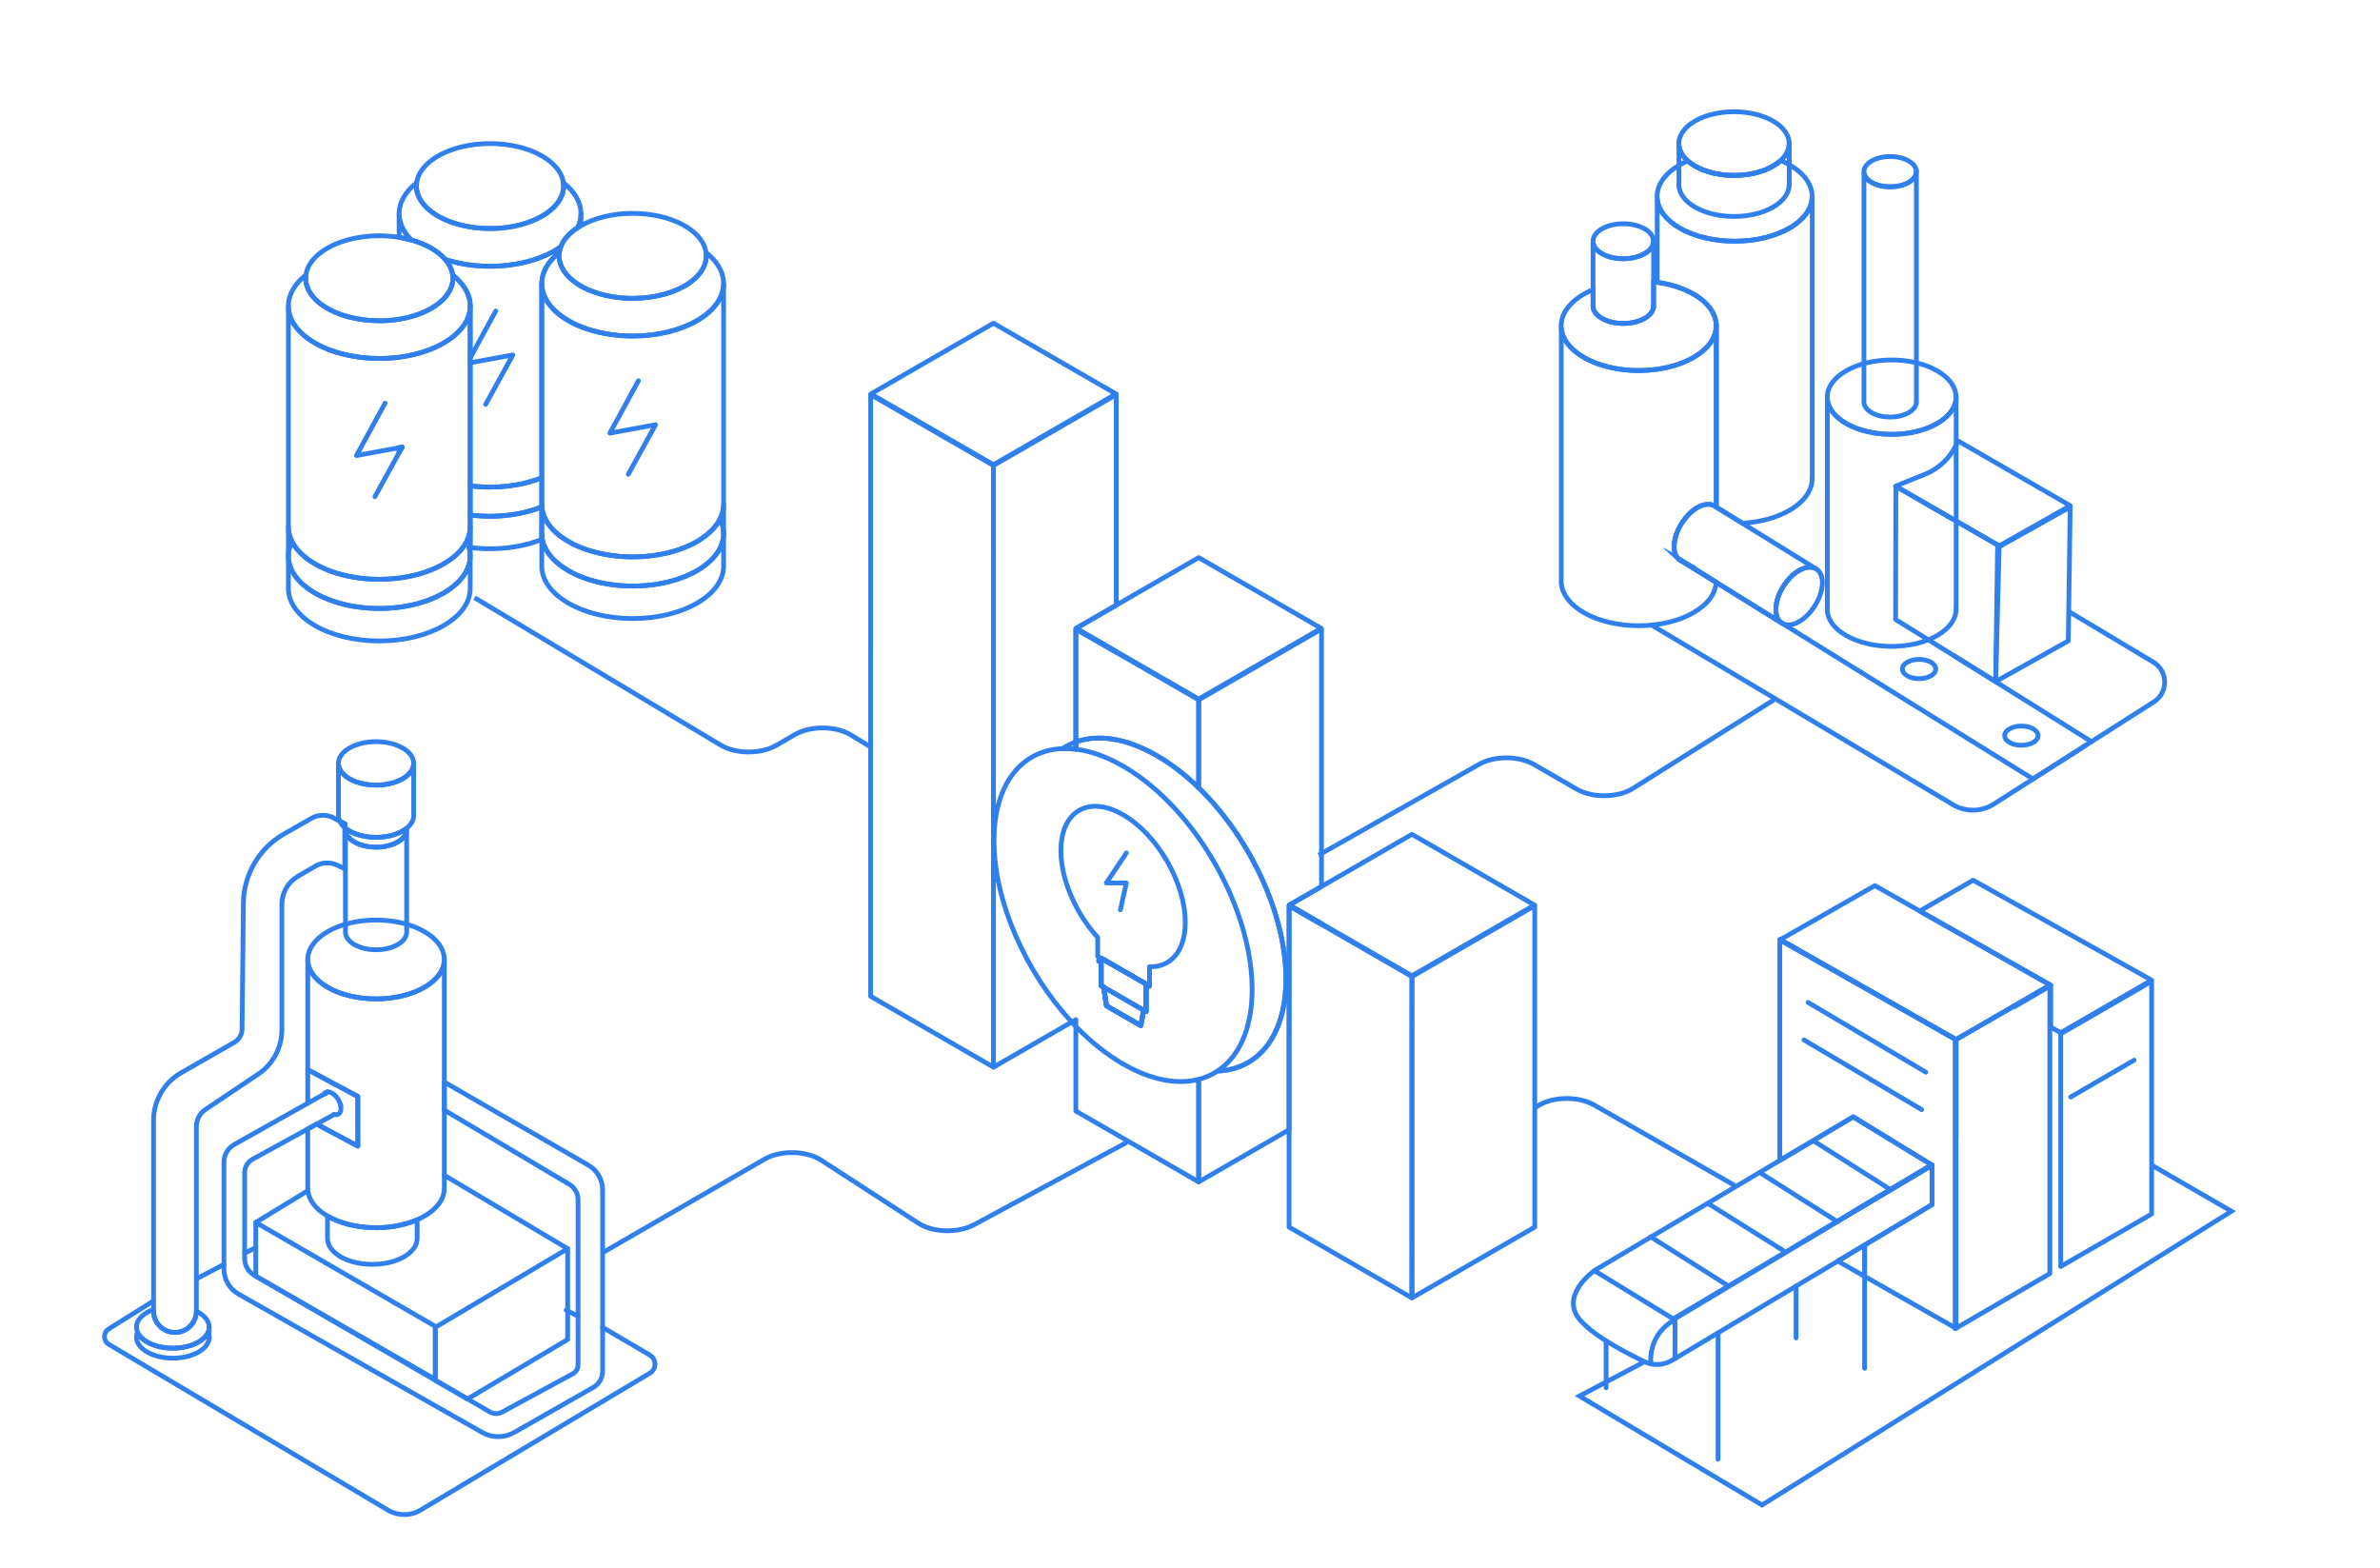 <svg width="750" height="494" viewBox="0 0 750 494" fill="none" xmlns="http://www.w3.org/2000/svg">
<path d="M540.826 102.653C540.826 106.261 538.444 109.873 533.671 112.627C530.398 114.518 526.422 115.761 522.232 116.355C514.212 117.486 505.388 116.246 499.124 112.627C494.682 110.061 492.306 106.754 492.002 103.398C491.649 99.546 494.024 95.622 499.124 92.68C500.037 92.154 501.003 91.676 502.01 91.252V96.111C501.863 97.618 502.791 99.155 504.787 100.312C508.515 102.462 514.558 102.462 518.286 100.312C520.153 99.234 521.082 97.824 521.082 96.415H521.093V88.809C521.472 88.85 521.852 88.899 522.232 88.952C526.422 89.546 530.398 90.789 533.671 92.68C538.444 95.434 540.826 99.046 540.826 102.653Z" stroke="#2F80ED" stroke-width="1.5" stroke-miterlimit="10"/>
<path d="M540.814 183.47C540.814 183.47 540.814 183.5 540.811 183.515L530.123 176.882C529.706 176.728 529.33 176.495 529.003 176.187L530.085 176.799L530.393 176.972C530.375 176.968 530.356 176.961 530.337 176.953L540.814 183.47Z" stroke="#2F80ED" stroke-width="1.5" stroke-miterlimit="10"/>
<path d="M616.407 125.149C616.407 128.148 614.426 131.147 610.462 133.435C602.536 138.013 589.684 138.013 581.758 133.435C578.067 131.301 576.095 128.554 575.839 125.765C575.546 122.564 577.519 119.305 581.758 116.859C589.687 112.282 602.54 112.282 610.462 116.859C614.426 119.147 616.407 122.15 616.407 125.145V125.149Z" stroke="#2F80ED" stroke-width="1.5" stroke-miterlimit="10"/>
<path d="M616.433 125.149V191.971H616.407C616.407 194.969 614.427 197.968 610.462 200.257C602.532 204.834 589.68 204.834 581.754 200.257C577.504 197.803 575.535 194.533 575.839 191.324V125.765C576.091 128.554 578.064 131.301 581.758 133.436C589.687 138.013 602.54 138.013 610.462 133.436C614.427 131.147 616.407 128.144 616.407 125.149H616.433Z" stroke="#2F80ED" stroke-width="1.5" stroke-miterlimit="10"/>
<path d="M603.896 54.092C603.896 55.314 603.092 56.535 601.476 57.467C598.248 59.331 593.017 59.331 589.789 57.467C588.286 56.599 587.481 55.479 587.38 54.344C587.26 53.04 588.064 51.714 589.789 50.718C593.017 48.854 598.248 48.854 601.476 50.718C603.092 51.65 603.896 52.871 603.896 54.092Z" stroke="#2F80ED" stroke-width="1.5" stroke-miterlimit="10"/>
<path d="M603.908 54.093V126.652H603.897C603.897 127.874 603.093 129.095 601.477 130.027C598.249 131.891 593.018 131.891 589.789 130.027C588.061 129.027 587.257 127.697 587.381 126.389V54.344C587.482 55.479 588.286 56.599 589.789 57.467C593.018 59.331 598.249 59.331 601.477 57.467C603.093 56.535 603.897 55.314 603.897 54.093H603.908Z" stroke="#2F80ED" stroke-width="1.5" stroke-miterlimit="10"/>
<path d="M571.056 61.909C571.056 65.517 568.673 69.128 563.9 71.883C554.362 77.392 538.894 77.392 529.353 71.883C524.911 69.316 522.536 66.009 522.231 62.653C521.886 58.869 524.17 55.017 529.082 52.093C529.172 52.041 529.263 51.988 529.353 51.935C530.138 51.481 530.969 51.064 531.829 50.684C532.487 51.27 533.257 51.823 534.148 52.338C540.939 56.257 551.942 56.257 558.729 52.338C559.676 51.793 560.488 51.199 561.168 50.571C562.1 50.973 562.995 51.417 563.84 51.902C563.859 51.913 563.881 51.924 563.9 51.935C568.673 54.69 571.056 58.301 571.056 61.909Z" stroke="#2F80ED" stroke-width="1.5" stroke-miterlimit="10"/>
<path d="M527.571 171.82C527.492 173.699 527.98 175.134 528.856 176.029L528.867 176.04L530.085 176.799L529.002 176.187C529.329 176.495 529.705 176.728 530.122 176.882L540.81 183.515C540.626 186.976 538.247 190.407 533.67 193.049C524.128 198.558 508.66 198.558 499.119 193.049C494.004 190.095 491.633 186.161 492.001 182.297V103.398C492.305 106.754 494.68 110.061 499.122 112.627C505.387 116.246 514.211 117.486 522.231 116.355C526.421 115.762 530.397 114.518 533.67 112.627C538.443 109.873 540.825 106.261 540.825 102.654H540.855V159.798L540.34 159.479C539.078 158.656 537.27 158.682 535.233 159.745C534.113 160.332 533.039 161.17 532.073 162.173C529.54 164.789 527.71 168.528 527.571 171.82Z" stroke="#2F80ED" stroke-width="1.5" stroke-miterlimit="10"/>
<path d="M571.086 61.909V150.839H571.056C571.056 154.447 568.673 158.058 563.9 160.813C559.748 163.21 554.483 164.563 549.064 164.875L540.856 159.798V102.654H540.826C540.826 99.046 538.444 95.434 533.671 92.68C530.398 90.79 526.422 89.546 522.231 88.952V62.653C522.536 66.009 524.911 69.316 529.353 71.883C538.895 77.392 554.363 77.392 563.9 71.883C568.673 69.128 571.056 65.517 571.056 61.909H571.086Z" stroke="#2F80ED" stroke-width="1.5" stroke-miterlimit="10"/>
<path d="M563.821 45.242C563.821 47.095 562.938 48.948 561.168 50.571C560.488 51.199 559.676 51.793 558.729 52.337C551.942 56.257 540.939 56.257 534.148 52.337C533.257 51.823 532.487 51.27 531.829 50.684C530.153 49.184 529.236 47.486 529.082 45.772C528.83 43.029 530.518 40.24 534.148 38.143C540.939 34.224 551.942 34.224 558.729 38.143C562.126 40.105 563.821 42.676 563.821 45.242Z" stroke="#2F80ED" stroke-width="1.5" stroke-miterlimit="10"/>
<path d="M563.84 45.242V58.17H563.821C563.821 60.737 562.127 63.307 558.729 65.269C551.939 69.188 540.935 69.188 534.144 65.269C530.507 63.164 528.819 60.365 529.082 57.617V45.772C529.236 47.486 530.153 49.184 531.829 50.684C532.487 51.27 533.257 51.823 534.148 52.337C540.939 56.257 551.942 56.257 558.729 52.337C559.676 51.792 560.488 51.199 561.168 50.571C562.938 48.948 563.821 47.095 563.821 45.242H563.84Z" stroke="#2F80ED" stroke-width="1.5" stroke-miterlimit="10"/>
<path d="M521.081 76.017C521.081 77.426 520.152 78.835 518.285 79.914C514.56 82.067 508.518 82.067 504.79 79.914C503.053 78.91 502.125 77.618 502.009 76.306C501.87 74.803 502.798 73.27 504.79 72.12C508.518 69.966 514.56 69.966 518.285 72.12C520.152 73.194 521.081 74.608 521.081 76.017Z" stroke="#2F80ED" stroke-width="1.5" stroke-miterlimit="10"/>
<path d="M521.092 76.017V96.415H521.081C521.081 97.825 520.153 99.234 518.285 100.312C514.557 102.462 508.514 102.462 504.786 100.312C502.791 99.155 501.863 97.618 502.009 96.111V76.306C502.126 77.618 503.054 78.91 504.79 79.914C508.518 82.067 514.561 82.067 518.285 79.914C520.153 78.835 521.081 77.426 521.081 76.017H521.092Z" stroke="#2F80ED" stroke-width="1.5" stroke-miterlimit="10"/>
<path d="M628.881 214.766L651.771 201.967L652.376 159.76L629.486 172.56L628.881 214.766Z" stroke="#2F80ED" stroke-width="1.5" stroke-linecap="round" stroke-linejoin="round"/>
<path d="M630.007 172.023L652.375 159.347L617.102 138.979L616.076 140.918C614.017 144.804 610.65 147.836 606.565 149.475L597.357 153.169L630.011 172.023H630.007Z" stroke="#2F80ED" stroke-width="1.5" stroke-linecap="round" stroke-linejoin="round"/>
<path d="M597.354 195.229L628.88 214.767L630.007 172.023L597.429 153.274L597.354 195.229Z" stroke="#2F80ED" stroke-width="1.5" stroke-linecap="round" stroke-linejoin="round"/>
<path d="M572.116 179.141C570.875 178.49 569.188 178.581 567.294 179.569C563.254 181.685 559.827 187.089 559.635 191.647C559.541 193.917 560.27 195.552 561.525 196.352L540.815 183.474L530.338 176.953C530.356 176.961 530.375 176.968 530.394 176.972L530.086 176.799L528.868 176.04L528.857 176.033C527.981 175.134 527.493 173.699 527.572 171.82C527.711 168.528 529.541 164.789 532.074 162.173C533.04 161.17 534.114 160.332 535.234 159.745C537.271 158.682 539.079 158.656 540.342 159.479L540.856 159.798L549.064 164.875L572.116 179.141Z" stroke="#2F80ED" stroke-width="1.5" stroke-linecap="round" stroke-linejoin="round"/>
<path d="M530.394 176.972C530.375 176.968 530.357 176.961 530.338 176.953L530.233 176.89L530.086 176.799L530.394 176.972Z" stroke="#2F80ED" stroke-width="1.5" stroke-linecap="round" stroke-linejoin="round"/>
<path d="M530.393 176.972C530.375 176.968 530.356 176.961 530.337 176.953C530.266 176.935 530.194 176.908 530.123 176.882C529.706 176.728 529.33 176.495 529.003 176.187L530.085 176.799L530.393 176.972Z" stroke="#2F80ED" stroke-width="1.5" stroke-linecap="round" stroke-linejoin="round"/>
<path d="M528.984 176.172L528.996 176.183L528.984 176.176V176.172Z" stroke="#2F80ED" stroke-width="1.5" stroke-linecap="round" stroke-linejoin="round"/>
<path d="M574.269 183.996C574.077 188.551 570.646 193.958 566.602 196.067C564.577 197.126 562.784 197.156 561.525 196.352C560.27 195.552 559.541 193.917 559.635 191.647C559.827 187.089 563.254 181.685 567.294 179.569C569.188 178.581 570.875 178.49 572.115 179.141H572.123L572.514 179.381L572.533 179.396C573.694 180.234 574.359 181.82 574.269 183.996Z" stroke="#2F80ED" stroke-width="1.5" stroke-linecap="round" stroke-linejoin="round"/>
<path d="M652.375 192.97L678.549 208.633C683.255 211.448 683.348 218.235 678.722 221.185L659.072 233.707L657.275 234.853L640.627 245.458L540.811 183.515" stroke="#2F80ED" stroke-width="1.5" stroke-linecap="round" stroke-linejoin="round"/>
<path d="M530.123 176.882L529.003 176.187L528.984 176.175" stroke="#2F80ED" stroke-width="1.5" stroke-linecap="round" stroke-linejoin="round"/>
<path d="M615.802 206.661L659.072 233.707" stroke="#2F80ED" stroke-width="1.5" stroke-linecap="round" stroke-linejoin="round"/>
<path d="M633.265 229.667C631.21 230.855 631.21 232.779 633.265 233.962C635.321 235.15 638.651 235.15 640.706 233.962C642.762 232.775 642.762 230.851 640.706 229.667C638.651 228.483 635.321 228.48 633.265 229.667Z" stroke="#2F80ED" stroke-width="1.5" stroke-linecap="round" stroke-linejoin="round"/>
<path d="M601.029 208.671C598.973 209.859 598.973 211.783 601.029 212.966C603.085 214.154 606.414 214.154 608.47 212.966C610.526 211.779 610.526 209.855 608.47 208.671C606.414 207.484 603.085 207.484 601.029 208.671Z" stroke="#2F80ED" stroke-width="1.5" stroke-linecap="round" stroke-linejoin="round"/>
<path d="M657.276 234.853L628.339 253.358C624.423 255.864 619.425 255.943 615.43 253.561L520.814 197.183" stroke="#2F80ED" stroke-width="1.5" stroke-linecap="round" stroke-linejoin="round"/>
<path d="M646.249 310.476L634.599 317.136L616.344 327.562L560.997 296.112L590.826 279.068L604.967 287.085L646.249 310.476Z" stroke="#2F80ED" stroke-width="1.5" stroke-linecap="round" stroke-linejoin="round"/>
<path d="M616.344 327.562L616.288 327.597L560.864 296.189L560.997 296.112L616.344 327.562Z" stroke="#2F80ED" stroke-width="1.5" stroke-linecap="round" stroke-linejoin="round"/>
<path d="M568.287 391.23L584.363 381.681L568.356 391.268L568.287 391.23Z" stroke="#2F80ED" stroke-width="1.5" stroke-linecap="round" stroke-linejoin="round"/>
<path d="M587.586 392.334V402.196L579.133 397.393L587.586 392.334Z" stroke="#2F80ED" stroke-width="1.5" stroke-linecap="round" stroke-linejoin="round"/>
<path d="M616.404 327.597V327.952L616.399 358.191V418.567L587.585 402.196V392.334L608.841 379.601V367.145L584.362 381.681L608.738 367.081L583.986 351.938L560.864 365.669V296.039L560.997 296.112L616.344 327.562L616.404 327.597Z" stroke="#2F80ED" stroke-width="1.5" stroke-linecap="round" stroke-linejoin="round"/>
<path d="M645.958 310.382V401.318L616.113 418.704L616.108 373.061V357.999L616.113 327.759L634.505 317.05L645.958 310.382Z" stroke="#2F80ED" stroke-width="1.5" stroke-linecap="round" stroke-linejoin="round"/>
<path d="M616.404 327.952L616.399 358.191V327.956L616.404 327.952Z" stroke="#2F80ED" stroke-width="1.5" stroke-linecap="round" stroke-linejoin="round"/>
<path d="M569.776 315.886L606.873 337.86" stroke="#2F80ED" stroke-width="1.5" stroke-linecap="round" stroke-linejoin="round"/>
<path d="M568.471 327.695L605.563 349.665" stroke="#2F80ED" stroke-width="1.5" stroke-linecap="round" stroke-linejoin="round"/>
<path d="M678.038 308.875L649.386 325.418L646.249 323.659V310.575L634.795 317.243L634.598 317.136L646.249 310.476L604.967 287.085L621.792 277.369L678.038 308.875Z" stroke="#2F80ED" stroke-width="1.5" stroke-linecap="round" stroke-linejoin="round"/>
<path d="M649.387 399.088L678.039 382.55V309.23L649.383 325.773L649.387 399.088Z" stroke="#2F80ED" stroke-width="1.5" stroke-linecap="round" stroke-linejoin="round"/>
<path d="M652.528 345.689L672.5 334.077" stroke="#2F80ED" stroke-width="1.5" stroke-linecap="round" stroke-linejoin="round"/>
<path d="M608.738 367.081L584.363 381.681L568.287 391.23L527.261 415.593L502.406 400.385L560.865 365.669L583.986 351.938L608.738 367.081Z" stroke="#2F80ED" stroke-width="1.5" stroke-linecap="round" stroke-linejoin="round"/>
<path d="M608.841 367.145L584.362 381.681L608.738 367.081L608.841 367.145Z" stroke="#2F80ED" stroke-width="1.5" stroke-linecap="round" stroke-linejoin="round"/>
<path d="M608.841 367.145V379.601L587.585 392.334L579.132 397.393L565.992 405.265L541.411 419.988L527.83 428.121V415.541L568.355 391.268L584.362 381.681L608.841 367.145Z" stroke="#2F80ED" stroke-width="1.5" stroke-linecap="round" stroke-linejoin="round"/>
<path d="M608.841 367.021V367.145L584.362 381.681L608.738 367.081L608.841 367.021Z" stroke="#2F80ED" stroke-width="1.5" stroke-linecap="round" stroke-linejoin="round"/>
<path d="M502.149 400.633C502.149 400.633 491.205 408.419 498.053 416.098C502.8 421.418 512.465 426.289 518.239 429.092C520.862 430.363 523.935 430.278 526.486 428.865L527.83 428.12" stroke="#2F80ED" stroke-width="1.5" stroke-linecap="round" stroke-linejoin="round"/>
<path d="M520.246 429.786C520.246 429.786 518.94 420.656 527.835 415.854" stroke="#2F80ED" stroke-width="1.5" stroke-linecap="round" stroke-linejoin="round"/>
<path d="M541.411 419.988V459.845" stroke="#2F80ED" stroke-width="1.5" stroke-linecap="round" stroke-linejoin="round"/>
<path d="M506.126 422.535V437.301" stroke="#2F80ED" stroke-width="1.5" stroke-linecap="round" stroke-linejoin="round"/>
<path d="M587.586 431.164V402.196" stroke="#2F80ED" stroke-width="1.5" stroke-linecap="round" stroke-linejoin="round"/>
<path d="M565.992 405.269V421.606" stroke="#2F80ED" stroke-width="1.5" stroke-linecap="round" stroke-linejoin="round"/>
<path d="M520.178 389.736L543.963 404.798" stroke="#2F80ED" stroke-width="1.5" stroke-linecap="round" stroke-linejoin="round"/>
<path d="M538.476 379.374L561.832 394.008" stroke="#2F80ED" stroke-width="1.5" stroke-linecap="round" stroke-linejoin="round"/>
<path d="M555.267 369.936L579.056 384.998" stroke="#2F80ED" stroke-width="1.5" stroke-linecap="round" stroke-linejoin="round"/>
<path d="M571.467 359.492L595.252 374.554" stroke="#2F80ED" stroke-width="1.5" stroke-linecap="round" stroke-linejoin="round"/>
<path d="M678.038 367.145L703.175 381.681L555.266 474.252L497.728 439.917L518.238 429.096" stroke="#2F80ED" stroke-width="1.5" stroke-miterlimit="10"/>
<path d="M108.652 259.616V273.76L106.182 272.603C104.017 271.587 101.496 271.7 99.429 272.9L93.891 276.128C90.754 277.956 88.825 281.314 88.825 284.945V324.498C88.825 330.112 86.025 335.356 81.361 338.479L64.769 349.591C62.966 350.799 61.885 352.826 61.885 354.995V413.186C61.852 416.893 58.846 419.881 55.132 419.881C51.418 419.881 48.383 416.86 48.383 413.128C48.383 412.954 48.39 412.78 48.405 412.61C48.397 412.613 48.39 412.613 48.383 412.617V353.066C48.383 349.961 49.213 346.98 50.718 344.387C52.22 341.794 54.4 339.589 57.091 338.048L73.843 328.455C75.337 327.599 76.262 326.018 76.28 324.299L76.701 284.568C76.798 275.551 81.669 267.268 89.496 262.8L98.135 257.867C100.314 256.623 102.983 256.587 105.196 257.77L107.042 258.756L108.652 259.616Z" stroke="#2F80ED" stroke-width="1.5" stroke-linecap="round" stroke-linejoin="round"/>
<path d="M65.918 418.26C65.91 418.775 65.805 419.29 65.591 419.791C65.109 420.933 64.101 422.007 62.563 422.895C58.091 425.477 50.841 425.477 46.37 422.895C44.832 422.007 43.824 420.933 43.341 419.794C43.131 419.29 43.022 418.775 43.015 418.26C42.997 416.556 44.117 414.847 46.37 413.545C46.99 413.186 47.668 412.878 48.382 412.617C48.39 412.613 48.397 412.613 48.404 412.61C48.39 412.78 48.382 412.954 48.382 413.128C48.382 416.86 51.404 419.881 55.132 419.881C58.86 419.881 61.852 416.893 61.885 413.186C62.117 413.299 62.342 413.419 62.563 413.545C64.819 414.847 65.936 416.556 65.918 418.26Z" stroke="#2F80ED" stroke-width="1.5" stroke-linecap="round" stroke-linejoin="round"/>
<path d="M65.918 421.365C65.918 423.058 64.8 424.752 62.563 426.043C58.091 428.625 50.841 428.625 46.369 426.043C44.135 424.752 43.015 423.058 43.015 421.365C43.015 420.839 43.123 420.309 43.341 419.794C43.823 420.933 44.832 422.007 46.369 422.895C50.841 425.477 58.091 425.477 62.563 422.895C64.1 422.007 65.109 420.933 65.591 419.794C65.809 420.309 65.918 420.839 65.918 421.365Z" stroke="#2F80ED" stroke-width="1.5" stroke-linecap="round" stroke-linejoin="round"/>
<path d="M65.918 418.26V422.097" stroke="#2F80ED" stroke-width="1.5" stroke-linecap="round" stroke-linejoin="round"/>
<path d="M140.019 302.342C140.019 305.523 137.916 308.704 133.716 311.13C125.313 315.982 111.687 315.982 103.284 311.13C99.146 308.74 97.046 305.621 96.984 302.491V302.194C96.984 302.067 96.992 301.936 97.002 301.809C97.224 298.81 99.316 295.85 103.284 293.558C111.687 288.706 125.313 288.706 133.716 293.558C137.68 295.85 139.776 298.81 139.998 301.809C140.012 301.987 140.019 302.165 140.019 302.342Z" stroke="#2F80ED" stroke-width="1.5" stroke-linecap="round" stroke-linejoin="round"/>
<path d="M103.197 344.122L102.298 344.666C102.523 344.365 102.831 344.18 103.197 344.122Z" stroke="#2F80ED" stroke-width="1.5" stroke-linecap="round" stroke-linejoin="round"/>
<path d="M140.019 302.342V374.449C140.019 377.63 137.916 380.81 133.716 383.237C132.998 383.65 132.244 384.031 131.457 384.372C123.024 388.053 110.969 387.676 103.284 383.237C103.255 383.219 103.226 383.204 103.197 383.186C99.378 380.959 97.322 378.101 97.028 375.193C96.999 374.946 96.988 374.696 96.988 374.449H96.984V355.753L99.777 354.219L112.761 361.164V345.526L96.984 337.086V302.491C97.046 305.621 99.146 308.74 103.284 311.13C111.687 315.982 125.313 315.982 133.716 311.13C137.916 308.703 140.019 305.523 140.019 302.342Z" stroke="#2F80ED" stroke-width="1.5" stroke-linecap="round" stroke-linejoin="round"/>
<path d="M128.149 261.389C128.149 262.814 127.206 264.24 125.324 265.328C121.555 267.504 115.448 267.504 111.68 265.328C109.823 264.258 108.884 262.858 108.854 261.454V261.324C108.854 261.266 108.858 261.208 108.865 261.15C108.869 261.103 108.873 261.052 108.884 261.005C109.25 261.302 109.66 261.581 110.117 261.842C114.744 264.519 122.255 264.519 126.887 261.842C127.344 261.578 127.753 261.298 128.12 261.001C128.131 261.052 128.134 261.099 128.138 261.15C128.145 261.229 128.149 261.309 128.149 261.389Z" stroke="#2F80ED" stroke-width="1.5" stroke-linecap="round" stroke-linejoin="round"/>
<path d="M128.149 261.389V293.714C128.149 295.14 127.206 296.565 125.324 297.653C121.556 299.829 115.448 299.829 111.68 297.653C109.794 296.565 108.855 295.14 108.858 293.714V261.454C108.887 262.858 109.827 264.254 111.684 265.328C115.452 267.504 121.559 267.504 125.327 265.328C127.21 264.24 128.153 262.814 128.153 261.389H128.149Z" stroke="#2F80ED" stroke-width="1.5" stroke-linecap="round" stroke-linejoin="round"/>
<path d="M131.457 384.372V390.262C131.457 392.347 130.075 394.436 127.319 396.032C121.799 399.216 112.852 399.216 107.335 396.032C104.575 394.44 103.197 392.351 103.201 390.262H103.197V383.186C103.226 383.204 103.255 383.219 103.284 383.237C110.969 387.676 123.025 388.053 131.457 384.372Z" stroke="#2F80ED" stroke-width="1.5" stroke-linecap="round" stroke-linejoin="round"/>
<path d="M130.361 240.553C130.361 242.305 129.201 244.06 126.887 245.395C122.256 248.072 114.745 248.072 110.117 245.395C107.836 244.079 106.679 242.36 106.643 240.637V240.47C106.643 240.401 106.646 240.329 106.653 240.26C106.777 238.606 107.93 236.977 110.117 235.712C114.745 233.039 122.256 233.039 126.887 235.712C129.07 236.977 130.227 238.606 130.347 240.26C130.358 240.358 130.361 240.455 130.361 240.553Z" stroke="#2F80ED" stroke-width="1.5" stroke-linecap="round" stroke-linejoin="round"/>
<path d="M130.361 240.553V257.001C130.361 258.408 129.614 259.815 128.12 261.001C127.754 261.298 127.344 261.578 126.887 261.842C122.256 264.519 114.745 264.519 110.117 261.842C109.66 261.581 109.25 261.302 108.884 261.005C108.804 260.947 108.728 260.881 108.652 260.816V259.616L107.042 258.756C106.777 258.183 106.646 257.592 106.646 257.001H106.643V240.637C106.679 242.359 107.836 244.079 110.117 245.395C114.745 248.072 122.256 248.072 126.887 245.395C129.201 244.06 130.361 242.305 130.361 240.553Z" stroke="#2F80ED" stroke-width="1.5" stroke-linecap="round" stroke-linejoin="round"/>
<path d="M108.652 259.616V260.816C107.905 260.178 107.368 259.481 107.042 258.756L108.652 259.616Z" stroke="#2F80ED" stroke-width="1.5" stroke-linecap="round" stroke-linejoin="round"/>
<path d="M107.365 348.453C107.35 348.369 107.328 348.282 107.307 348.195" stroke="#2F80ED" stroke-width="1.5" stroke-linecap="round" stroke-linejoin="round"/>
<path d="M99.777 354.219L112.761 361.164V345.526L96.984 337.086V347.648" stroke="#2F80ED" stroke-width="1.5" stroke-linecap="round" stroke-linejoin="round"/>
<path d="M103.197 344.122C102.831 344.18 102.523 344.365 102.298 344.666" stroke="#2F80ED" stroke-width="1.5" stroke-linecap="round" stroke-linejoin="round"/>
<path d="M103.197 344.122L102.298 344.666C102.523 344.365 102.831 344.18 103.197 344.122Z" stroke="#2F80ED" stroke-width="1.5" stroke-linecap="round" stroke-linejoin="round"/>
<path d="M105.286 351.152V351.14" stroke="#2F80ED" stroke-width="1.5" stroke-linecap="round" stroke-linejoin="round"/>
<path d="M189.891 374.921V432.147C189.891 434.229 188.774 436.151 186.964 437.181L162.045 451.38C158.922 453.16 155.093 453.164 151.966 451.39L140.52 444.891L137.18 442.995L75.141 407.764C72.316 406.161 70.571 403.162 70.571 399.916V366.242C70.571 363.99 71.746 361.904 73.672 360.736L96.985 347.647L102.298 344.666L103.197 344.122C103.245 344.115 103.295 344.111 103.346 344.108C103.741 344.086 104.195 344.206 104.677 344.481C104.869 344.594 105.058 344.724 105.236 344.869C105.254 344.884 105.268 344.898 105.286 344.913C105.421 345.025 105.555 345.149 105.682 345.283C105.747 345.348 105.809 345.417 105.87 345.486C105.925 345.548 105.979 345.613 106.034 345.678C106.393 346.117 106.705 346.621 106.94 347.147C106.969 347.209 106.998 347.27 107.02 347.332C107.089 347.488 107.143 347.644 107.194 347.8C107.22 347.876 107.245 347.952 107.263 348.032C107.281 348.086 107.296 348.141 107.307 348.195C107.328 348.282 107.346 348.366 107.365 348.453C107.419 348.732 107.448 349.011 107.448 349.28C107.448 350.806 106.523 351.55 105.286 351.151V351.198L103.197 352.344L99.778 354.219L96.985 355.753L79.5 365.346C78.013 366.198 77.099 367.783 77.099 369.499V396.601C77.099 398.763 78.249 400.761 80.121 401.846L80.603 402.125L137.18 434.95L147.335 440.84L154.335 444.902C155.546 445.602 157.033 445.624 158.262 444.957L180.501 432.905C181.521 432.35 182.152 431.287 182.152 430.13V378.032C182.152 376.045 181.107 374.206 179.399 373.191L140.02 349.802V340.978L185.408 367.163C188.183 368.762 189.891 371.722 189.891 374.921Z" stroke="#2F80ED" stroke-width="1.5" stroke-linecap="round" stroke-linejoin="round"/>
<path d="M103.197 344.122L102.298 344.666C102.523 344.365 102.831 344.18 103.197 344.122Z" stroke="#2F80ED" stroke-width="1.5" stroke-linecap="round" stroke-linejoin="round"/>
<path d="M178.884 393.482V422.094L147.335 440.84L137.18 434.95V418.26L178.884 393.482Z" stroke="#2F80ED" stroke-width="1.5" stroke-linecap="round" stroke-linejoin="round"/>
<path d="M80.603 402.128L137.18 434.678V417.959L80.603 385.195V402.128Z" stroke="#2F80ED" stroke-width="1.5" stroke-linecap="round" stroke-linejoin="round"/>
<path d="M80.603 385.195L97.028 375.193" stroke="#2F80ED" stroke-width="1.5" stroke-linecap="round" stroke-linejoin="round"/>
<path d="M178.884 393.482L140.02 370.354" stroke="#2F80ED" stroke-width="1.5" stroke-linecap="round" stroke-linejoin="round"/>
<path d="M178.405 412.875L182.152 414.721" stroke="#2F80ED" stroke-width="1.5" stroke-linecap="round" stroke-linejoin="round"/>
<path d="M189.89 418.26L204.749 426.986C206.929 428.266 206.939 431.414 204.771 432.713L132.49 475.871C129.349 477.746 125.432 477.75 122.284 475.882L34.295 423.617C32.478 422.536 32.446 419.914 34.237 418.793L48.382 409.937" stroke="#2F80ED" stroke-width="1.5" stroke-linecap="round" stroke-linejoin="round"/>
<path d="M61.885 402.995L70.571 398.422" stroke="#2F80ED" stroke-width="1.5" stroke-linecap="round" stroke-linejoin="round"/>
<path d="M77.1 394.897L80.603 393.12" stroke="#2F80ED" stroke-width="1.5" stroke-linecap="round" stroke-linejoin="round"/>
<path d="M189.891 394.733L240.926 365.271C245.905 362.396 254.048 362.532 258.732 365.567L289.445 385.469C294.02 388.434 301.925 388.643 306.951 385.933L355.087 359.974" stroke="#2F80ED" stroke-width="1.5"/>
<path d="M148.176 96.415C148.176 104.314 138.593 110.917 125.772 112.564C123.762 112.822 121.672 112.958 119.528 112.958C103.705 112.958 90.877 105.552 90.877 96.415C90.877 92.761 92.929 89.384 96.405 86.646C96.36 86.991 96.337 87.335 96.337 87.688C96.337 91.023 98.45 94.075 101.945 96.415C106.197 99.27 112.497 101.076 119.528 101.076C119.79 101.076 120.047 101.072 120.308 101.069C120.486 101.065 120.664 101.061 120.839 101.054C120.998 101.05 121.153 101.046 121.308 101.038C121.516 101.027 121.725 101.019 121.933 101.004C122.213 100.989 122.489 100.97 122.766 100.947C123.012 100.929 123.254 100.906 123.497 100.879C123.625 100.868 123.754 100.853 123.879 100.841C124.008 100.826 124.136 100.811 124.265 100.796C124.508 100.77 124.746 100.735 124.985 100.701C125.25 100.667 125.511 100.626 125.772 100.584C125.802 100.58 125.837 100.573 125.867 100.569C126.113 100.531 126.359 100.486 126.605 100.44C126.791 100.406 126.98 100.368 127.166 100.33C127.321 100.3 127.476 100.27 127.627 100.236C127.635 100.236 127.639 100.232 127.646 100.232C127.885 100.183 128.12 100.13 128.351 100.073C128.366 100.073 128.385 100.065 128.4 100.061C128.438 100.054 128.476 100.043 128.514 100.035C128.699 99.99 128.885 99.94 129.07 99.891C129.312 99.831 129.555 99.766 129.79 99.694C130.017 99.634 130.244 99.566 130.463 99.497C130.774 99.399 131.084 99.3 131.387 99.194C131.524 99.145 131.66 99.1 131.792 99.05C131.804 99.047 131.815 99.043 131.827 99.039C131.842 99.035 131.853 99.028 131.868 99.024C131.948 98.998 132.027 98.967 132.107 98.937C132.141 98.926 132.175 98.914 132.205 98.899C132.379 98.835 132.554 98.766 132.72 98.698C132.894 98.63 133.065 98.562 133.231 98.486C133.239 98.486 133.246 98.486 133.254 98.479C133.36 98.437 133.462 98.392 133.561 98.346C133.765 98.255 133.966 98.165 134.163 98.074C134.329 97.994 134.496 97.915 134.659 97.835C134.92 97.703 135.174 97.57 135.424 97.434C135.515 97.385 135.605 97.335 135.696 97.282C135.787 97.237 135.874 97.184 135.961 97.131C136.158 97.017 136.351 96.904 136.541 96.782C136.544 96.782 136.548 96.782 136.552 96.775C136.741 96.657 136.931 96.536 137.112 96.415C140.607 94.075 142.716 91.023 142.716 87.688C142.716 87.335 142.693 86.991 142.648 86.646C146.124 89.384 148.176 92.761 148.176 96.415Z" stroke="#2F80ED" stroke-width="1.5" stroke-linecap="round" stroke-linejoin="round"/>
<path d="M148.176 172.525C148.047 172.51 147.919 172.495 147.79 172.476C148.044 173.362 148.176 174.267 148.176 175.195C148.176 176.982 147.684 178.704 146.771 180.317C145.715 182.196 144.091 183.926 142.016 185.44C136.772 189.276 128.65 191.737 119.528 191.737C110.407 191.737 102.285 189.276 97.037 185.44C94.963 183.926 93.338 182.196 92.282 180.317C91.369 178.704 90.877 176.982 90.877 175.195C90.877 173.6 91.267 172.059 91.998 170.602C92.929 172.468 94.413 174.195 96.341 175.725C101.547 179.859 109.994 182.548 119.528 182.548C129.063 182.548 137.506 179.859 142.712 175.725C142.849 175.615 142.985 175.505 143.118 175.395C143.216 175.312 143.314 175.225 143.413 175.142C143.526 175.043 143.64 174.945 143.75 174.842C144.193 174.437 144.609 174.021 144.992 173.589C145.128 173.441 145.257 173.294 145.378 173.142C145.386 173.139 145.389 173.131 145.389 173.127C145.484 173.017 145.571 172.904 145.658 172.794C145.7 172.741 145.742 172.688 145.779 172.639C145.885 172.495 145.991 172.355 146.09 172.211C146.325 171.881 146.537 171.544 146.734 171.204C146.783 171.12 146.828 171.037 146.874 170.95C146.938 170.836 146.999 170.719 147.055 170.602C147.786 169.144 148.176 167.599 148.176 166.005V172.525Z" stroke="#2F80ED" stroke-width="1.5" stroke-linecap="round" stroke-linejoin="round"/>
<path d="M148.176 175.194V185.44C148.176 194.577 135.352 201.983 119.528 201.983C103.705 201.983 90.877 194.577 90.877 185.44V175.194C90.877 176.982 91.369 178.704 92.282 180.317C93.338 182.195 94.963 183.926 97.037 185.44C102.285 189.276 110.407 191.737 119.528 191.737C128.65 191.737 136.772 189.276 142.016 185.44C144.091 183.926 145.715 182.195 146.771 180.317C147.684 178.704 148.176 176.982 148.176 175.194Z" stroke="#2F80ED" stroke-width="1.5" stroke-linecap="round" stroke-linejoin="round"/>
<path d="M126.719 140.913L126.655 141.03L125.772 142.632V141.087L126.609 140.932L126.719 140.913Z" stroke="#2F80ED" stroke-width="1.5" stroke-linecap="round" stroke-linejoin="round"/>
<path d="M91.998 170.602C91.267 172.059 90.877 173.6 90.877 175.195V166.005C90.877 167.599 91.267 169.144 91.998 170.602Z" stroke="#2F80ED" stroke-width="1.5" stroke-linecap="round" stroke-linejoin="round"/>
<path d="M148.175 172.525V175.194C148.175 174.267 148.043 173.362 147.789 172.476C147.918 172.495 148.047 172.51 148.175 172.525Z" stroke="#2F80ED" stroke-width="1.5" stroke-linecap="round" stroke-linejoin="round"/>
<path d="M125.772 112.564C123.762 112.822 121.672 112.958 119.528 112.958C103.705 112.958 90.877 105.552 90.877 96.415V166.005C90.877 167.599 91.267 169.144 91.998 170.602C92.929 172.468 94.413 174.195 96.341 175.725C101.547 179.859 109.994 182.548 119.528 182.548C129.063 182.548 137.506 179.859 142.712 175.725C142.849 175.615 142.985 175.505 143.118 175.395C143.216 175.312 143.314 175.225 143.413 175.141C143.526 175.043 143.64 174.945 143.75 174.842C144.193 174.437 144.609 174.021 144.992 173.589C145.124 173.441 145.253 173.294 145.378 173.142C145.386 173.138 145.389 173.131 145.389 173.127C145.484 173.017 145.571 172.904 145.658 172.794C145.7 172.741 145.742 172.688 145.779 172.639C145.885 172.495 145.991 172.355 146.09 172.211C146.325 171.881 146.537 171.544 146.734 171.204C146.783 171.12 146.828 171.037 146.874 170.95C146.938 170.836 146.999 170.719 147.055 170.602C147.786 169.144 148.176 167.599 148.176 166.005V96.415C148.176 104.314 138.593 110.917 125.772 112.564ZM126.654 141.03L125.772 142.632V141.087L126.609 140.932L126.719 140.913L126.654 141.03Z" stroke="#2F80ED" stroke-width="1.5" stroke-linecap="round" stroke-linejoin="round"/>
<path d="M125.772 142.632L118.139 156.505" stroke="#2F80ED" stroke-width="1.5" stroke-linecap="round" stroke-linejoin="round"/>
<path d="M125.772 141.087L112.33 143.548L121.334 127.055" stroke="#2F80ED" stroke-width="1.5" stroke-linecap="round" stroke-linejoin="round"/>
<path d="M222.567 80.622C222.567 83.958 220.458 87.01 216.963 89.35C212.711 92.205 206.41 94.011 199.379 94.011C199.072 94.011 198.769 94.007 198.467 93.999C198.334 93.996 198.201 93.992 198.069 93.988C197.918 93.984 197.77 93.98 197.622 93.973C197.596 93.973 197.569 93.969 197.543 93.969C197.406 93.965 197.27 93.958 197.134 93.95C197.013 93.943 196.888 93.935 196.766 93.927C196.566 93.916 196.365 93.901 196.164 93.882C195.945 93.867 195.725 93.848 195.509 93.825C195.362 93.81 195.218 93.799 195.074 93.78C194.832 93.753 194.593 93.727 194.358 93.697C194.12 93.666 193.885 93.632 193.65 93.598C193.643 93.598 193.631 93.594 193.624 93.594C193.427 93.568 193.234 93.537 193.041 93.503C192.855 93.473 192.677 93.443 192.495 93.409C192.446 93.401 192.393 93.394 192.344 93.382C192.177 93.356 192.011 93.322 191.848 93.287C191.651 93.25 191.454 93.208 191.261 93.166C190.871 93.083 190.489 92.992 190.11 92.897C189.921 92.852 189.731 92.803 189.546 92.75C189.163 92.648 188.789 92.538 188.418 92.424C188.243 92.371 188.073 92.314 187.903 92.258C187.16 92.015 186.441 91.746 185.756 91.459C185.619 91.402 185.483 91.341 185.347 91.281C185.214 91.224 185.085 91.167 184.961 91.107C184.767 91.019 184.582 90.932 184.396 90.841C184.359 90.823 184.324 90.808 184.29 90.788C184.158 90.724 184.029 90.66 183.904 90.592C183.76 90.52 183.62 90.444 183.484 90.368C183.344 90.293 183.207 90.217 183.071 90.141C183.056 90.13 183.037 90.122 183.022 90.115C182.886 90.035 182.749 89.956 182.617 89.872C182.477 89.789 182.337 89.702 182.2 89.615C182.064 89.528 181.928 89.441 181.795 89.35C178.3 87.01 176.188 83.958 176.188 80.622C176.188 80.27 176.21 79.925 176.256 79.581H176.259C176.343 78.952 176.502 78.331 176.733 77.729C177.6 75.454 179.47 73.398 182.06 71.72C182.386 71.508 182.723 71.304 183.071 71.107C187.259 68.71 193.022 67.234 199.379 67.234C211.579 67.234 221.579 72.674 222.495 79.581H222.499C222.544 79.925 222.567 80.27 222.567 80.622Z" stroke="#2F80ED" stroke-width="1.5" stroke-linecap="round" stroke-linejoin="round"/>
<path d="M228.026 89.35C228.026 98.486 215.201 105.892 199.378 105.892C193.316 105.892 187.701 104.806 183.07 102.954C175.611 99.967 170.727 94.988 170.727 89.35C170.727 85.696 172.779 82.319 176.255 79.581C176.209 79.925 176.186 80.27 176.186 80.622C176.186 83.958 178.299 87.01 181.794 89.35C181.927 89.441 182.063 89.528 182.199 89.615C182.336 89.702 182.476 89.789 182.616 89.872C182.748 89.956 182.885 90.035 183.021 90.115C183.036 90.122 183.055 90.13 183.07 90.141C183.206 90.217 183.343 90.293 183.483 90.368C183.619 90.444 183.759 90.52 183.903 90.592C184.028 90.66 184.157 90.724 184.289 90.789C184.323 90.808 184.357 90.823 184.395 90.842C184.581 90.933 184.766 91.02 184.96 91.107C185.084 91.167 185.213 91.224 185.346 91.281C185.482 91.341 185.618 91.402 185.755 91.459C186.44 91.746 187.159 92.015 187.902 92.258C188.072 92.314 188.242 92.371 188.416 92.424C188.788 92.538 189.162 92.648 189.545 92.75C189.73 92.803 189.92 92.852 190.109 92.898C190.488 92.992 190.87 93.083 191.26 93.166C191.453 93.212 191.65 93.25 191.847 93.288C192.01 93.322 192.176 93.356 192.343 93.382C192.392 93.394 192.445 93.401 192.494 93.409C192.676 93.443 192.854 93.473 193.04 93.503C193.233 93.537 193.426 93.568 193.623 93.594C193.63 93.594 193.642 93.598 193.649 93.598C193.884 93.632 194.119 93.666 194.357 93.697C194.592 93.727 194.831 93.753 195.073 93.78C195.217 93.799 195.361 93.81 195.508 93.825C195.724 93.848 195.944 93.867 196.163 93.882C196.364 93.901 196.565 93.916 196.765 93.927C196.887 93.935 197.012 93.943 197.133 93.95C197.269 93.958 197.405 93.965 197.542 93.969C197.568 93.969 197.595 93.973 197.621 93.973C197.769 93.981 197.916 93.984 198.068 93.988C198.2 93.988 198.333 93.996 198.466 93.999C198.768 94.007 199.071 94.011 199.378 94.011C206.409 94.011 212.71 92.205 216.962 89.35C220.457 87.01 222.566 83.958 222.566 80.622C222.566 80.27 222.543 79.925 222.498 79.581C225.974 82.319 228.026 85.696 228.026 89.35Z" stroke="#2F80ED" stroke-width="1.5" stroke-linecap="round" stroke-linejoin="round"/>
<path d="M228.026 168.129V178.375C228.026 187.511 215.201 194.917 199.378 194.917C183.555 194.917 170.727 187.511 170.727 178.375V168.129C170.727 168.735 170.783 169.329 170.893 169.916C170.897 169.943 170.905 169.969 170.908 169.996C170.931 170.113 170.958 170.23 170.984 170.348C171.011 170.469 171.041 170.59 171.075 170.711C171.113 170.848 171.151 170.984 171.196 171.116C171.253 171.306 171.321 171.495 171.389 171.681C171.435 171.794 171.48 171.908 171.529 172.021C171.613 172.226 171.707 172.43 171.802 172.631C171.904 172.839 172.014 173.047 172.131 173.252C173.188 175.13 174.812 176.86 176.887 178.375C182.135 182.21 190.257 184.672 199.378 184.672C208.499 184.672 216.621 182.21 221.865 178.375C223.94 176.86 225.565 175.13 226.621 173.252C227.534 171.639 228.026 169.916 228.026 168.129Z" stroke="#2F80ED" stroke-width="1.5" stroke-linecap="round" stroke-linejoin="round"/>
<path d="M228.026 89.35V158.939C228.026 160.533 227.636 162.078 226.905 163.536C225.974 165.403 224.489 167.129 222.562 168.659C217.356 172.794 208.912 175.482 199.378 175.482C189.844 175.482 181.397 172.794 176.19 168.659C175.834 168.375 175.49 168.083 175.164 167.788C173.733 166.486 172.605 165.058 171.847 163.536C171.238 162.317 170.863 161.037 170.761 159.719C170.738 159.462 170.727 159.201 170.727 158.939V89.35C170.727 94.987 175.611 99.967 183.07 102.954C187.701 104.806 193.316 105.892 199.378 105.892C215.201 105.892 228.026 98.486 228.026 89.35Z" stroke="#2F80ED" stroke-width="1.5" stroke-linecap="round" stroke-linejoin="round"/>
<path d="M170.761 159.719C170.761 159.719 170.738 159.731 170.727 159.735V158.939C170.727 159.201 170.738 159.462 170.761 159.719Z" stroke="#2F80ED" stroke-width="1.5" stroke-linecap="round" stroke-linejoin="round"/>
<path d="M228.026 158.939V168.129C228.026 166.535 227.636 164.994 226.905 163.536C227.636 162.078 228.026 160.534 228.026 158.939Z" stroke="#2F80ED" stroke-width="1.5" stroke-linecap="round" stroke-linejoin="round"/>
<path d="M201.185 119.989L192.185 136.482L206.573 133.847L197.989 149.439" stroke="#2F80ED" stroke-width="1.5" stroke-linecap="round" stroke-linejoin="round"/>
<path d="M177.611 58.631C177.611 61.967 175.502 65.019 172.007 67.359C167.755 70.213 161.454 72.019 154.423 72.019C147.392 72.019 141.091 70.213 136.839 67.359C133.344 65.019 131.231 61.967 131.231 58.631C131.231 58.279 131.254 57.934 131.3 57.59H131.303C132.22 50.683 142.219 45.242 154.423 45.242C166.626 45.242 176.622 50.683 177.539 57.59C177.584 57.934 177.607 58.279 177.607 58.631H177.611Z" stroke="#2F80ED" stroke-width="1.5" stroke-linecap="round" stroke-linejoin="round"/>
<path d="M183.072 67.355C183.072 67.468 183.068 67.578 183.064 67.692C183.064 67.737 183.06 67.782 183.06 67.828V67.851C183.053 67.949 183.049 68.044 183.038 68.142C183.038 68.18 183.034 68.222 183.026 68.26C183.019 68.366 183.007 68.475 182.992 68.581C182.973 68.737 182.95 68.892 182.924 69.047C182.897 69.187 182.871 69.324 182.841 69.464C182.818 69.573 182.791 69.683 182.761 69.793C182.735 69.903 182.704 70.016 182.67 70.126C182.644 70.217 182.617 70.308 182.587 70.395C182.53 70.577 182.466 70.755 182.398 70.929C182.364 71.02 182.33 71.107 182.292 71.194C182.22 71.372 182.144 71.546 182.061 71.72C179.471 73.398 177.6 75.454 176.733 77.729C176.57 77.85 176.404 77.964 176.233 78.078L176.029 78.214C175.961 78.263 175.889 78.309 175.821 78.35C175.669 78.449 175.51 78.547 175.355 78.646C175.241 78.718 175.128 78.786 175.014 78.854C174.821 78.971 174.624 79.085 174.424 79.195C174.246 79.297 174.068 79.395 173.886 79.494C173.769 79.554 173.647 79.619 173.526 79.679C173.314 79.789 173.102 79.899 172.883 80.001C172.795 80.047 172.708 80.088 172.617 80.13C172.311 80.278 171.996 80.421 171.682 80.558C171.474 80.649 171.262 80.74 171.05 80.827C171.035 80.834 171.02 80.838 171.008 80.846C170.766 80.944 170.516 81.042 170.266 81.141C170.221 81.16 170.171 81.175 170.126 81.194C170.1 81.205 170.073 81.213 170.043 81.224C169.944 81.262 169.846 81.3 169.744 81.334C169.301 81.497 168.85 81.652 168.392 81.8C168.161 81.875 167.93 81.947 167.695 82.016C167.487 82.08 167.275 82.144 167.063 82.201C166.783 82.284 166.499 82.36 166.215 82.436C165.791 82.546 165.363 82.652 164.927 82.75C164.855 82.765 164.783 82.78 164.715 82.796C164.5 82.845 164.28 82.894 164.06 82.936C164.026 82.943 163.992 82.951 163.958 82.958C163.75 83.004 163.538 83.045 163.326 83.083C163.295 83.087 163.265 83.095 163.235 83.098C163.034 83.136 162.834 83.174 162.629 83.208C162.621 83.208 162.614 83.212 162.606 83.212C162.599 83.212 162.591 83.216 162.584 83.216C162.576 83.216 162.568 83.22 162.561 83.22C161.717 83.363 160.853 83.485 159.975 83.587C159.926 83.591 159.88 83.598 159.831 83.602C159.748 83.61 159.661 83.621 159.577 83.629C159.49 83.636 159.403 83.647 159.32 83.655C159.074 83.681 158.824 83.704 158.574 83.723C158.464 83.731 158.358 83.742 158.252 83.75C158.142 83.761 158.032 83.769 157.926 83.772C157.76 83.787 157.593 83.799 157.423 83.806C157.4 83.806 157.377 83.81 157.355 83.81C157.196 83.822 157.033 83.829 156.874 83.837C156.749 83.841 156.62 83.848 156.495 83.852C156.298 83.863 156.098 83.871 155.897 83.875C155.689 83.882 155.477 83.886 155.268 83.89C154.988 83.894 154.704 83.897 154.424 83.897C154.144 83.897 153.856 83.894 153.572 83.89C153.364 83.886 153.156 83.882 152.951 83.875C152.705 83.867 152.463 83.859 152.22 83.848C151.978 83.837 151.736 83.825 151.493 83.81C151.384 83.806 151.274 83.799 151.168 83.791C150.994 83.78 150.816 83.769 150.641 83.753C150.335 83.731 150.028 83.704 149.721 83.674C149.464 83.651 149.206 83.625 148.953 83.594C148.824 83.579 148.695 83.564 148.566 83.549C148.362 83.526 148.161 83.5 147.964 83.473C147.927 83.469 147.885 83.462 147.847 83.458C147.65 83.432 147.457 83.405 147.264 83.375C147.037 83.341 146.81 83.307 146.582 83.269C146.423 83.246 146.261 83.216 146.102 83.189C145.916 83.155 145.73 83.121 145.545 83.087C145.439 83.068 145.337 83.045 145.234 83.026C145.132 83.007 145.03 82.989 144.932 82.966C144.916 82.962 144.901 82.958 144.886 82.954C144.723 82.924 144.564 82.89 144.405 82.856C144.152 82.803 143.898 82.746 143.648 82.686C143.599 82.674 143.553 82.663 143.508 82.655C143.243 82.591 142.985 82.527 142.728 82.459C142.486 82.394 142.243 82.33 142.005 82.265C141.952 82.25 141.902 82.235 141.849 82.22C141.724 82.186 141.6 82.148 141.478 82.114C141.353 82.076 141.228 82.042 141.107 82.004C140.842 81.921 140.581 81.838 140.32 81.754H140.316C138.033 79.085 134.246 76.919 129.601 75.624H129.597C129.597 75.624 129.578 75.601 129.566 75.59C129.426 75.45 129.29 75.306 129.158 75.162C129.07 75.071 128.987 74.98 128.908 74.886C128.885 74.859 128.862 74.837 128.839 74.81C128.775 74.738 128.714 74.666 128.658 74.594C128.612 74.541 128.567 74.488 128.521 74.431C128.476 74.378 128.431 74.325 128.389 74.269C128.26 74.113 128.139 73.954 128.025 73.795C127.965 73.712 127.904 73.629 127.847 73.545C127.817 73.504 127.787 73.462 127.76 73.42C127.704 73.345 127.654 73.265 127.605 73.186C127.598 73.174 127.594 73.167 127.586 73.155C127.518 73.057 127.454 72.955 127.397 72.853C127.351 72.781 127.306 72.705 127.264 72.633C127.204 72.534 127.147 72.436 127.098 72.338C127.079 72.307 127.06 72.273 127.045 72.243C126.992 72.148 126.942 72.053 126.897 71.959C126.878 71.921 126.863 71.887 126.844 71.849C126.783 71.728 126.727 71.611 126.674 71.489C126.666 71.474 126.659 71.463 126.655 71.448C126.602 71.33 126.552 71.209 126.507 71.092C126.45 70.959 126.401 70.827 126.356 70.691C126.321 70.6 126.291 70.509 126.261 70.414C126.234 70.338 126.212 70.259 126.189 70.179C126.185 70.172 126.185 70.16 126.181 70.153C126.159 70.07 126.132 69.982 126.109 69.895C126.087 69.812 126.064 69.725 126.045 69.638C126 69.46 125.966 69.282 125.932 69.104C125.924 69.062 125.916 69.017 125.909 68.975C125.894 68.892 125.882 68.809 125.871 68.729C125.871 68.722 125.871 68.718 125.867 68.71C125.867 68.665 125.856 68.619 125.852 68.578C125.848 68.574 125.848 68.566 125.848 68.562C125.837 68.472 125.825 68.381 125.818 68.286C125.81 68.233 125.807 68.176 125.803 68.12C125.795 68.032 125.791 67.942 125.784 67.851V67.828C125.784 67.782 125.78 67.737 125.78 67.688C125.776 67.578 125.772 67.468 125.772 67.355C125.772 63.701 127.825 60.323 131.301 57.586C131.255 57.93 131.232 58.275 131.232 58.627C131.232 61.963 133.345 65.015 136.84 67.355C141.092 70.21 147.393 72.016 154.424 72.016C161.455 72.016 167.756 70.21 172.008 67.355C175.503 65.015 177.612 61.963 177.612 58.627C177.612 58.275 177.589 57.93 177.544 57.586C181.019 60.323 183.072 63.701 183.072 67.355Z" stroke="#2F80ED" stroke-width="1.5" stroke-linecap="round" stroke-linejoin="round"/>
<path d="M170.762 159.719C170.762 159.719 170.739 159.731 170.727 159.735C166.1 161.59 160.481 162.677 154.423 162.677C152.276 162.677 150.186 162.54 148.176 162.283V153.093C150.186 153.351 152.276 153.487 154.423 153.487C160.481 153.487 166.1 152.4 170.727 150.549V158.939C170.727 159.201 170.739 159.462 170.762 159.719Z" stroke="#2F80ED" stroke-width="1.5" stroke-linecap="round" stroke-linejoin="round"/>
<path d="M228.026 168.129C228.026 169.916 227.534 171.639 226.621 173.252C225.565 175.13 223.94 176.86 221.865 178.375C216.621 182.211 208.499 184.672 199.378 184.672C190.257 184.672 182.135 182.211 176.887 178.375C174.812 176.86 173.188 175.13 172.131 173.252C172.014 173.048 171.904 172.839 171.802 172.631C171.707 172.43 171.613 172.226 171.529 172.021C171.48 171.908 171.435 171.794 171.389 171.681C171.321 171.495 171.253 171.306 171.196 171.116C171.151 170.984 171.113 170.848 171.075 170.711C171.041 170.59 171.011 170.469 170.984 170.348C170.958 170.23 170.931 170.113 170.908 169.996C170.905 169.969 170.897 169.943 170.893 169.916C170.783 169.329 170.727 168.735 170.727 168.129V159.735C170.727 159.735 170.749 159.727 170.761 159.719C170.863 161.037 171.238 162.317 171.847 163.536C172.605 165.058 173.733 166.486 175.164 167.788C175.49 168.084 175.834 168.375 176.19 168.659C181.397 172.794 189.844 175.482 199.378 175.482C208.912 175.482 217.356 172.794 222.562 168.659C224.489 167.129 225.974 165.403 226.905 163.536C227.636 164.994 228.026 166.535 228.026 168.129Z" stroke="#2F80ED" stroke-width="1.5" stroke-linecap="round" stroke-linejoin="round"/>
<path d="M170.894 169.916C170.841 169.939 170.784 169.962 170.727 169.984C166.1 171.836 160.481 172.923 154.423 172.923C152.276 172.923 150.186 172.786 148.176 172.525V162.283C150.186 162.54 152.276 162.677 154.423 162.677C160.481 162.677 166.1 161.59 170.727 159.735V168.129C170.727 168.735 170.784 169.329 170.894 169.916Z" stroke="#2F80ED" stroke-width="1.5" stroke-linecap="round" stroke-linejoin="round"/>
<path d="M126.718 140.913L126.654 141.03C126.635 140.996 126.624 140.962 126.608 140.932L126.718 140.913Z" stroke="#2F80ED" stroke-width="1.5" stroke-linecap="round" stroke-linejoin="round"/>
<path d="M142.715 87.688C142.715 91.023 140.606 94.075 137.111 96.415C136.93 96.536 136.74 96.657 136.551 96.775C136.547 96.779 136.543 96.782 136.54 96.782C136.35 96.904 136.157 97.017 135.96 97.131C135.873 97.18 135.782 97.233 135.695 97.282C135.604 97.335 135.514 97.385 135.423 97.434C135.173 97.57 134.919 97.703 134.658 97.835C134.495 97.915 134.328 97.994 134.162 98.074C133.965 98.165 133.764 98.255 133.56 98.346C133.461 98.392 133.359 98.437 133.253 98.479C133.245 98.483 133.238 98.486 133.23 98.486C133.064 98.562 132.893 98.63 132.719 98.698C132.553 98.766 132.378 98.835 132.204 98.899C132.174 98.914 132.14 98.925 132.106 98.937C132.026 98.967 131.947 98.998 131.867 99.024C131.852 99.028 131.841 99.035 131.826 99.039C131.814 99.043 131.803 99.047 131.792 99.05C131.659 99.1 131.523 99.145 131.386 99.194C131.083 99.3 130.773 99.399 130.462 99.497C130.239 99.565 130.016 99.63 129.789 99.694C129.554 99.766 129.311 99.831 129.069 99.891C128.884 99.94 128.698 99.99 128.513 100.035C128.475 100.042 128.437 100.054 128.399 100.061C128.384 100.065 128.365 100.069 128.35 100.073C128.119 100.13 127.884 100.183 127.645 100.232C127.638 100.232 127.634 100.236 127.627 100.236C127.475 100.27 127.32 100.3 127.165 100.33C126.979 100.368 126.79 100.406 126.604 100.44C126.358 100.486 126.112 100.527 125.866 100.569C125.836 100.573 125.801 100.58 125.771 100.584C125.51 100.626 125.249 100.667 124.984 100.701C124.745 100.735 124.507 100.769 124.264 100.796C124.135 100.811 124.007 100.826 123.878 100.841C123.753 100.853 123.624 100.868 123.496 100.879C123.253 100.906 123.011 100.929 122.765 100.947C122.488 100.97 122.212 100.989 121.932 101.004C121.724 101.019 121.515 101.027 121.307 101.038C121.152 101.046 120.997 101.05 120.838 101.053C120.663 101.061 120.485 101.065 120.307 101.069C120.046 101.072 119.789 101.076 119.527 101.076C112.496 101.076 106.196 99.27 101.944 96.415C98.449 94.075 96.336 91.023 96.336 87.688C96.336 87.335 96.359 86.991 96.404 86.646H96.408C97.324 79.74 107.324 74.299 119.527 74.299C121.689 74.299 123.783 74.469 125.771 74.791C127.096 75.003 128.376 75.283 129.595 75.62H129.599C134.245 76.919 138.031 79.085 140.315 81.754H140.318C141.598 83.25 142.412 84.901 142.643 86.646C142.689 86.991 142.711 87.335 142.711 87.688H142.715Z" stroke="#2F80ED" stroke-width="1.5" stroke-linecap="round" stroke-linejoin="round"/>
<path d="M129.597 75.62C128.378 75.283 127.098 75.003 125.772 74.791V67.355C125.772 67.468 125.776 67.578 125.78 67.688C125.78 67.737 125.784 67.783 125.784 67.828V67.851C125.791 67.942 125.795 68.032 125.803 68.12C125.807 68.176 125.81 68.233 125.818 68.286C125.825 68.381 125.837 68.472 125.848 68.563C125.848 68.566 125.848 68.574 125.852 68.578C125.856 68.619 125.863 68.665 125.867 68.71C125.871 68.718 125.871 68.722 125.871 68.729C125.882 68.809 125.894 68.892 125.909 68.975C125.916 69.017 125.924 69.062 125.932 69.104C125.966 69.282 126 69.46 126.045 69.638C126.064 69.725 126.087 69.812 126.109 69.895C126.132 69.983 126.159 70.07 126.181 70.153C126.185 70.16 126.185 70.172 126.189 70.179C126.212 70.259 126.234 70.338 126.261 70.414C126.291 70.509 126.321 70.6 126.356 70.691C126.401 70.827 126.45 70.959 126.507 71.092C126.552 71.209 126.602 71.33 126.655 71.448C126.659 71.463 126.666 71.474 126.674 71.49C126.727 71.611 126.783 71.728 126.844 71.849C126.863 71.887 126.878 71.921 126.897 71.959C126.942 72.054 126.992 72.148 127.045 72.243C127.06 72.273 127.079 72.307 127.098 72.338C127.147 72.436 127.204 72.534 127.264 72.633C127.306 72.705 127.351 72.781 127.397 72.853C127.454 72.955 127.518 73.057 127.586 73.156C127.594 73.167 127.598 73.174 127.605 73.186C127.654 73.265 127.704 73.345 127.76 73.421C127.787 73.462 127.817 73.504 127.847 73.546C127.904 73.629 127.965 73.712 128.025 73.795C128.139 73.954 128.26 74.113 128.389 74.269C128.431 74.325 128.476 74.379 128.521 74.431C128.567 74.488 128.612 74.541 128.658 74.594C128.714 74.666 128.775 74.738 128.839 74.81C128.862 74.837 128.885 74.859 128.908 74.886C128.987 74.981 129.07 75.071 129.158 75.162C129.29 75.306 129.426 75.45 129.566 75.59C129.578 75.602 129.585 75.609 129.597 75.62Z" stroke="#2F80ED" stroke-width="1.5" stroke-linecap="round" stroke-linejoin="round"/>
<path d="M176.732 77.729C176.501 78.331 176.342 78.952 176.259 79.581H176.255C172.779 82.319 170.727 85.696 170.727 89.35V150.549C166.1 152.4 160.481 153.487 154.423 153.487C152.276 153.487 150.186 153.351 148.175 153.093V96.415C148.175 92.761 146.123 89.384 142.647 86.646C142.416 84.901 141.602 83.25 140.322 81.754C140.584 81.838 140.845 81.921 141.11 82.004C141.231 82.042 141.356 82.076 141.481 82.114C141.602 82.148 141.727 82.186 141.852 82.22C141.905 82.235 141.954 82.25 142.007 82.265C142.246 82.33 142.488 82.394 142.73 82.459C142.988 82.527 143.245 82.591 143.51 82.655C143.556 82.663 143.601 82.674 143.651 82.686C143.9 82.746 144.154 82.803 144.408 82.856C144.567 82.89 144.726 82.924 144.889 82.955C144.904 82.958 144.919 82.962 144.934 82.966C145.033 82.989 145.135 83.008 145.237 83.026C145.339 83.045 145.441 83.068 145.547 83.087C145.733 83.121 145.919 83.155 146.104 83.189C146.263 83.216 146.426 83.246 146.585 83.269C146.812 83.307 147.039 83.345 147.266 83.375C147.46 83.405 147.653 83.432 147.85 83.458C147.887 83.462 147.929 83.469 147.967 83.473C148.164 83.5 148.365 83.526 148.569 83.549C148.698 83.564 148.826 83.579 148.955 83.594C149.209 83.625 149.466 83.651 149.724 83.674C150.031 83.704 150.337 83.731 150.644 83.754C150.818 83.769 150.996 83.78 151.17 83.791C151.276 83.799 151.386 83.806 151.496 83.81C151.738 83.825 151.981 83.837 152.223 83.848C152.465 83.859 152.707 83.867 152.954 83.875C153.158 83.882 153.366 83.886 153.575 83.89C153.859 83.894 154.143 83.897 154.427 83.897C154.71 83.897 154.991 83.894 155.271 83.89C155.479 83.886 155.691 83.882 155.899 83.875C156.1 83.871 156.301 83.863 156.498 83.852C156.623 83.848 156.751 83.841 156.876 83.837C157.035 83.829 157.198 83.822 157.357 83.81C157.38 83.81 157.403 83.806 157.425 83.806C157.596 83.799 157.762 83.788 157.929 83.772C158.035 83.769 158.145 83.761 158.255 83.75C158.361 83.742 158.467 83.731 158.576 83.723C158.826 83.704 159.076 83.682 159.322 83.655C159.406 83.647 159.493 83.636 159.58 83.629C159.663 83.621 159.75 83.61 159.833 83.602C159.883 83.602 159.928 83.591 159.977 83.587C160.856 83.485 161.719 83.364 162.563 83.22C162.571 83.22 162.579 83.216 162.586 83.216C162.594 83.216 162.601 83.212 162.609 83.212C162.616 83.212 162.624 83.208 162.632 83.208C162.836 83.174 163.037 83.136 163.237 83.098C163.268 83.095 163.298 83.087 163.328 83.083C163.54 83.045 163.752 83.004 163.961 82.958C163.995 82.951 164.029 82.943 164.063 82.936C164.282 82.894 164.502 82.845 164.718 82.796C164.786 82.78 164.858 82.765 164.93 82.75C165.365 82.652 165.793 82.546 166.217 82.436C166.501 82.36 166.785 82.284 167.065 82.201C167.277 82.144 167.49 82.08 167.698 82.016C167.933 81.947 168.163 81.875 168.394 81.8C168.853 81.652 169.303 81.497 169.746 81.334C169.848 81.3 169.947 81.262 170.045 81.224C170.076 81.213 170.102 81.205 170.129 81.194C170.174 81.175 170.223 81.16 170.269 81.141C170.519 81.043 170.769 80.944 171.011 80.846C171.022 80.838 171.037 80.834 171.052 80.827C171.265 80.74 171.477 80.649 171.685 80.558C171.999 80.421 172.313 80.278 172.62 80.13C172.711 80.088 172.798 80.047 172.885 80.001C173.105 79.899 173.317 79.789 173.529 79.679C173.65 79.619 173.771 79.554 173.888 79.494C174.07 79.395 174.248 79.297 174.426 79.195C174.627 79.085 174.824 78.971 175.017 78.854C175.13 78.786 175.244 78.718 175.358 78.646C175.513 78.547 175.672 78.449 175.823 78.35C175.891 78.309 175.963 78.263 176.032 78.214L176.236 78.078C176.406 77.964 176.573 77.85 176.736 77.729H176.732Z" stroke="#2F80ED" stroke-width="1.5" stroke-linecap="round" stroke-linejoin="round"/>
<path d="M183.072 67.355V71.107C182.723 71.304 182.386 71.508 182.061 71.72C182.144 71.546 182.22 71.372 182.292 71.194C182.329 71.107 182.363 71.02 182.398 70.929C182.466 70.755 182.53 70.577 182.587 70.395C182.617 70.308 182.644 70.217 182.67 70.126C182.704 70.017 182.735 69.903 182.761 69.793C182.791 69.683 182.818 69.574 182.841 69.464C182.871 69.324 182.901 69.187 182.924 69.047C182.95 68.892 182.973 68.737 182.992 68.582C183.007 68.475 183.019 68.366 183.026 68.26C183.034 68.222 183.037 68.18 183.037 68.142C183.049 68.044 183.053 67.949 183.06 67.851V67.828C183.06 67.783 183.064 67.737 183.064 67.692C183.064 67.578 183.072 67.468 183.072 67.355Z" stroke="#2F80ED" stroke-width="1.5" stroke-linecap="round" stroke-linejoin="round"/>
<path d="M126.655 141.03L125.772 142.632V141.087L126.609 140.932C126.624 140.962 126.636 140.996 126.655 141.03Z" stroke="#2F80ED" stroke-width="1.5" stroke-linecap="round" stroke-linejoin="round"/>
<path d="M148.176 114.313L161.614 111.852L153.034 127.444" stroke="#2F80ED" stroke-width="1.5" stroke-linecap="round" stroke-linejoin="round"/>
<path d="M156.229 97.998L148.176 112.746" stroke="#2F80ED" stroke-width="1.5" stroke-linecap="round" stroke-linejoin="round"/>
<path d="M149.531 188.334L227.108 234.798C231.863 237.646 239.741 237.688 244.587 234.891L250.548 231.45C255.412 228.641 263.329 228.696 268.075 231.572L273.964 235.14" stroke="#2F80ED" stroke-width="1.5"/>
<path d="M415.538 269.461L466.137 240.829C470.933 238.115 478.621 238.137 483.37 240.879L496.876 248.676C501.803 251.52 509.843 251.422 514.557 248.459L558.981 220.538" stroke="#2F80ED" stroke-width="1.5"/>
<path d="M483.79 349.023L484.63 348.485C489.313 345.487 497.385 345.358 502.35 348.2L546.647 373.564" stroke="#2F80ED" stroke-width="1.5"/>
<g clip-path="url(#clip0_421_863)">
<path d="M373.508 290.661C373.508 299.71 368.903 304.857 362.254 304.633V310.828L361.175 310.209V310.089L346.995 301.912V302.028L345.917 301.405V295.396C343.254 292.477 340.9 289.073 339.023 285.463C336.089 279.818 334.314 273.658 334.314 268.048C334.314 262.437 336.089 258.321 339.027 256.067C342.622 253.294 347.958 253.307 353.916 256.745C364.737 262.987 373.513 278.17 373.508 290.661Z" stroke="#2F80ED" stroke-width="1.5" stroke-linecap="round" stroke-linejoin="round"/>
<path d="M361.175 310.089V310.209L361.171 310.205L361.175 310.089Z" stroke="#2F80ED" stroke-width="1.5" stroke-linecap="round" stroke-linejoin="round"/>
<path d="M361.175 310.089V310.209L361.171 318.773L360.398 318.327L347.773 311.046L346.995 310.596V301.912L361.175 310.089Z" stroke="#2F80ED" stroke-width="1.5" stroke-linecap="round" stroke-linejoin="round"/>
<path d="M360.397 318.327L359.483 323.173L348.683 316.945L347.772 311.047L360.397 318.327Z" stroke="#2F80ED" stroke-width="1.5" stroke-linecap="round" stroke-linejoin="round"/>
<path d="M337.717 322.061C338.146 322.525 338.58 322.988 339.023 323.439V321.306L337.717 322.061Z" stroke="#2F80ED" stroke-width="1.5" stroke-linecap="round" stroke-linejoin="round"/>
<path d="M361.175 310.089V310.209L361.171 318.773L360.398 318.327L359.483 323.173L348.683 316.944L347.773 311.046L346.995 310.596V303.281L346.252 302.852V302.736L346.995 303.165V301.912L361.175 310.089Z" stroke="#2F80ED" stroke-width="1.5" stroke-linecap="round" stroke-linejoin="round"/>
<path d="M361.175 310.089V310.209L361.171 318.773L360.398 318.327L359.483 323.173L348.683 316.944L347.773 311.046L346.995 310.596V303.281L346.252 302.852V302.736L346.995 303.165V301.912L361.175 310.089Z" stroke="#2F80ED" stroke-width="1.5" stroke-linecap="round" stroke-linejoin="round"/>
<path d="M339.027 233.797V236.085C337.575 235.909 336.166 235.849 334.8 235.9C336.114 235.029 337.528 234.325 339.027 233.797Z" stroke="#2F80ED" stroke-width="1.5" stroke-linecap="round" stroke-linejoin="round"/>
<path d="M313.064 336.27L274.359 313.944L274.368 124.349L313.068 146.679L313.064 336.27Z" stroke="#2F80ED" stroke-width="1.5" stroke-linecap="round" stroke-linejoin="round"/>
<path d="M351.772 190.691L339.104 198.001L351.772 205.312V205.561L339.026 198.212V236.085C337.574 235.909 336.165 235.849 334.799 235.901H334.795C321.972 236.394 313.244 246.95 313.244 264.893C313.244 284.166 323.313 306.531 337.716 322.061L313.076 336.274L313.067 146.679L351.772 124.349V190.691Z" stroke="#2F80ED" stroke-width="1.5" stroke-linecap="round" stroke-linejoin="round"/>
<path d="M274.441 124.139L313.068 146.426L351.699 124.139L313.068 101.852L274.441 124.139Z" stroke="#2F80ED" stroke-width="1.5" stroke-linecap="round" stroke-linejoin="round"/>
<path d="M361.175 310.089V310.209L361.171 318.773L360.398 318.327L359.483 323.173L348.683 316.944L347.773 311.046L346.995 310.596V303.281L346.252 302.852V302.736L346.995 303.165V301.912L361.175 310.089Z" stroke="#2F80ED" stroke-width="1.5" stroke-linecap="round" stroke-linejoin="round"/>
<path d="M377.727 340.129V372.43L339.022 350.105V323.439C343.632 328.195 348.658 332.243 353.911 335.278C362.803 340.408 371.034 341.859 377.727 340.129Z" stroke="#2F80ED" stroke-width="1.5" stroke-linecap="round" stroke-linejoin="round"/>
<path d="M405.233 308.505C405.233 326.448 396.504 337.004 383.681 337.497C390.442 333.016 394.579 324.165 394.579 311.811C394.584 296.164 387.947 278.479 377.74 264.068C377.74 264.068 377.737 264.066 377.732 264.06C371.043 254.608 362.813 246.563 353.916 241.429C348.658 238.395 343.637 236.652 339.027 236.085V233.797C346.008 231.312 354.891 232.544 364.565 238.12C369.175 240.781 373.603 244.22 377.732 248.237C377.736 248.237 377.736 248.242 377.736 248.242C393.733 263.781 405.233 287.909 405.233 308.505Z" stroke="#2F80ED" stroke-width="1.5" stroke-linecap="round" stroke-linejoin="round"/>
<path d="M377.736 220.537V248.237C373.603 244.22 369.175 240.781 364.565 238.12C354.891 232.544 346.008 231.312 339.027 233.797V198.212L351.773 205.561L377.736 220.537Z" stroke="#2F80ED" stroke-width="1.5" stroke-linecap="round" stroke-linejoin="round"/>
<path d="M406.302 285.192L416.444 291.043V291.301L406.224 285.411V356.003L377.744 372.43V340.124C379.887 339.571 381.876 338.691 383.676 337.497H383.681C396.503 337.004 405.232 326.448 405.232 308.505C405.232 287.909 393.733 263.781 377.735 248.242V220.537L416.44 198.212V279.341L406.302 285.192Z" stroke="#2F80ED" stroke-width="1.5" stroke-linecap="round" stroke-linejoin="round"/>
<path d="M416.362 198.001L377.736 220.284L351.772 205.307L339.104 198.001L351.772 190.691L377.736 175.706L416.362 198.001Z" stroke="#2F80ED" stroke-width="1.5" stroke-linecap="round" stroke-linejoin="round"/>
<path d="M444.937 307.737L444.924 408.995L406.22 386.669V356.003L406.228 285.407L416.443 291.301L444.937 307.737Z" stroke="#2F80ED" stroke-width="1.5" stroke-linecap="round" stroke-linejoin="round"/>
<path d="M483.641 386.669L444.941 408.995L444.933 307.737L483.637 285.407L483.641 386.669Z" stroke="#2F80ED" stroke-width="1.5" stroke-linecap="round" stroke-linejoin="round"/>
<path d="M483.564 285.192L444.937 307.484L416.444 291.043L406.302 285.192L416.444 279.341L444.937 262.905L483.564 285.192Z" stroke="#2F80ED" stroke-width="1.5" stroke-linecap="round" stroke-linejoin="round"/>
<path d="M354.947 268.795L348.632 278.238H354.947L353.061 286.695" stroke="#2F80ED" stroke-width="1.5" stroke-linecap="round" stroke-linejoin="round"/>
</g>
<defs>
<clipPath id="clip0_421_863">
<rect width="211" height="350" fill="white" transform="translate(273.5 59.853)"/>
</clipPath>
</defs>
</svg>
